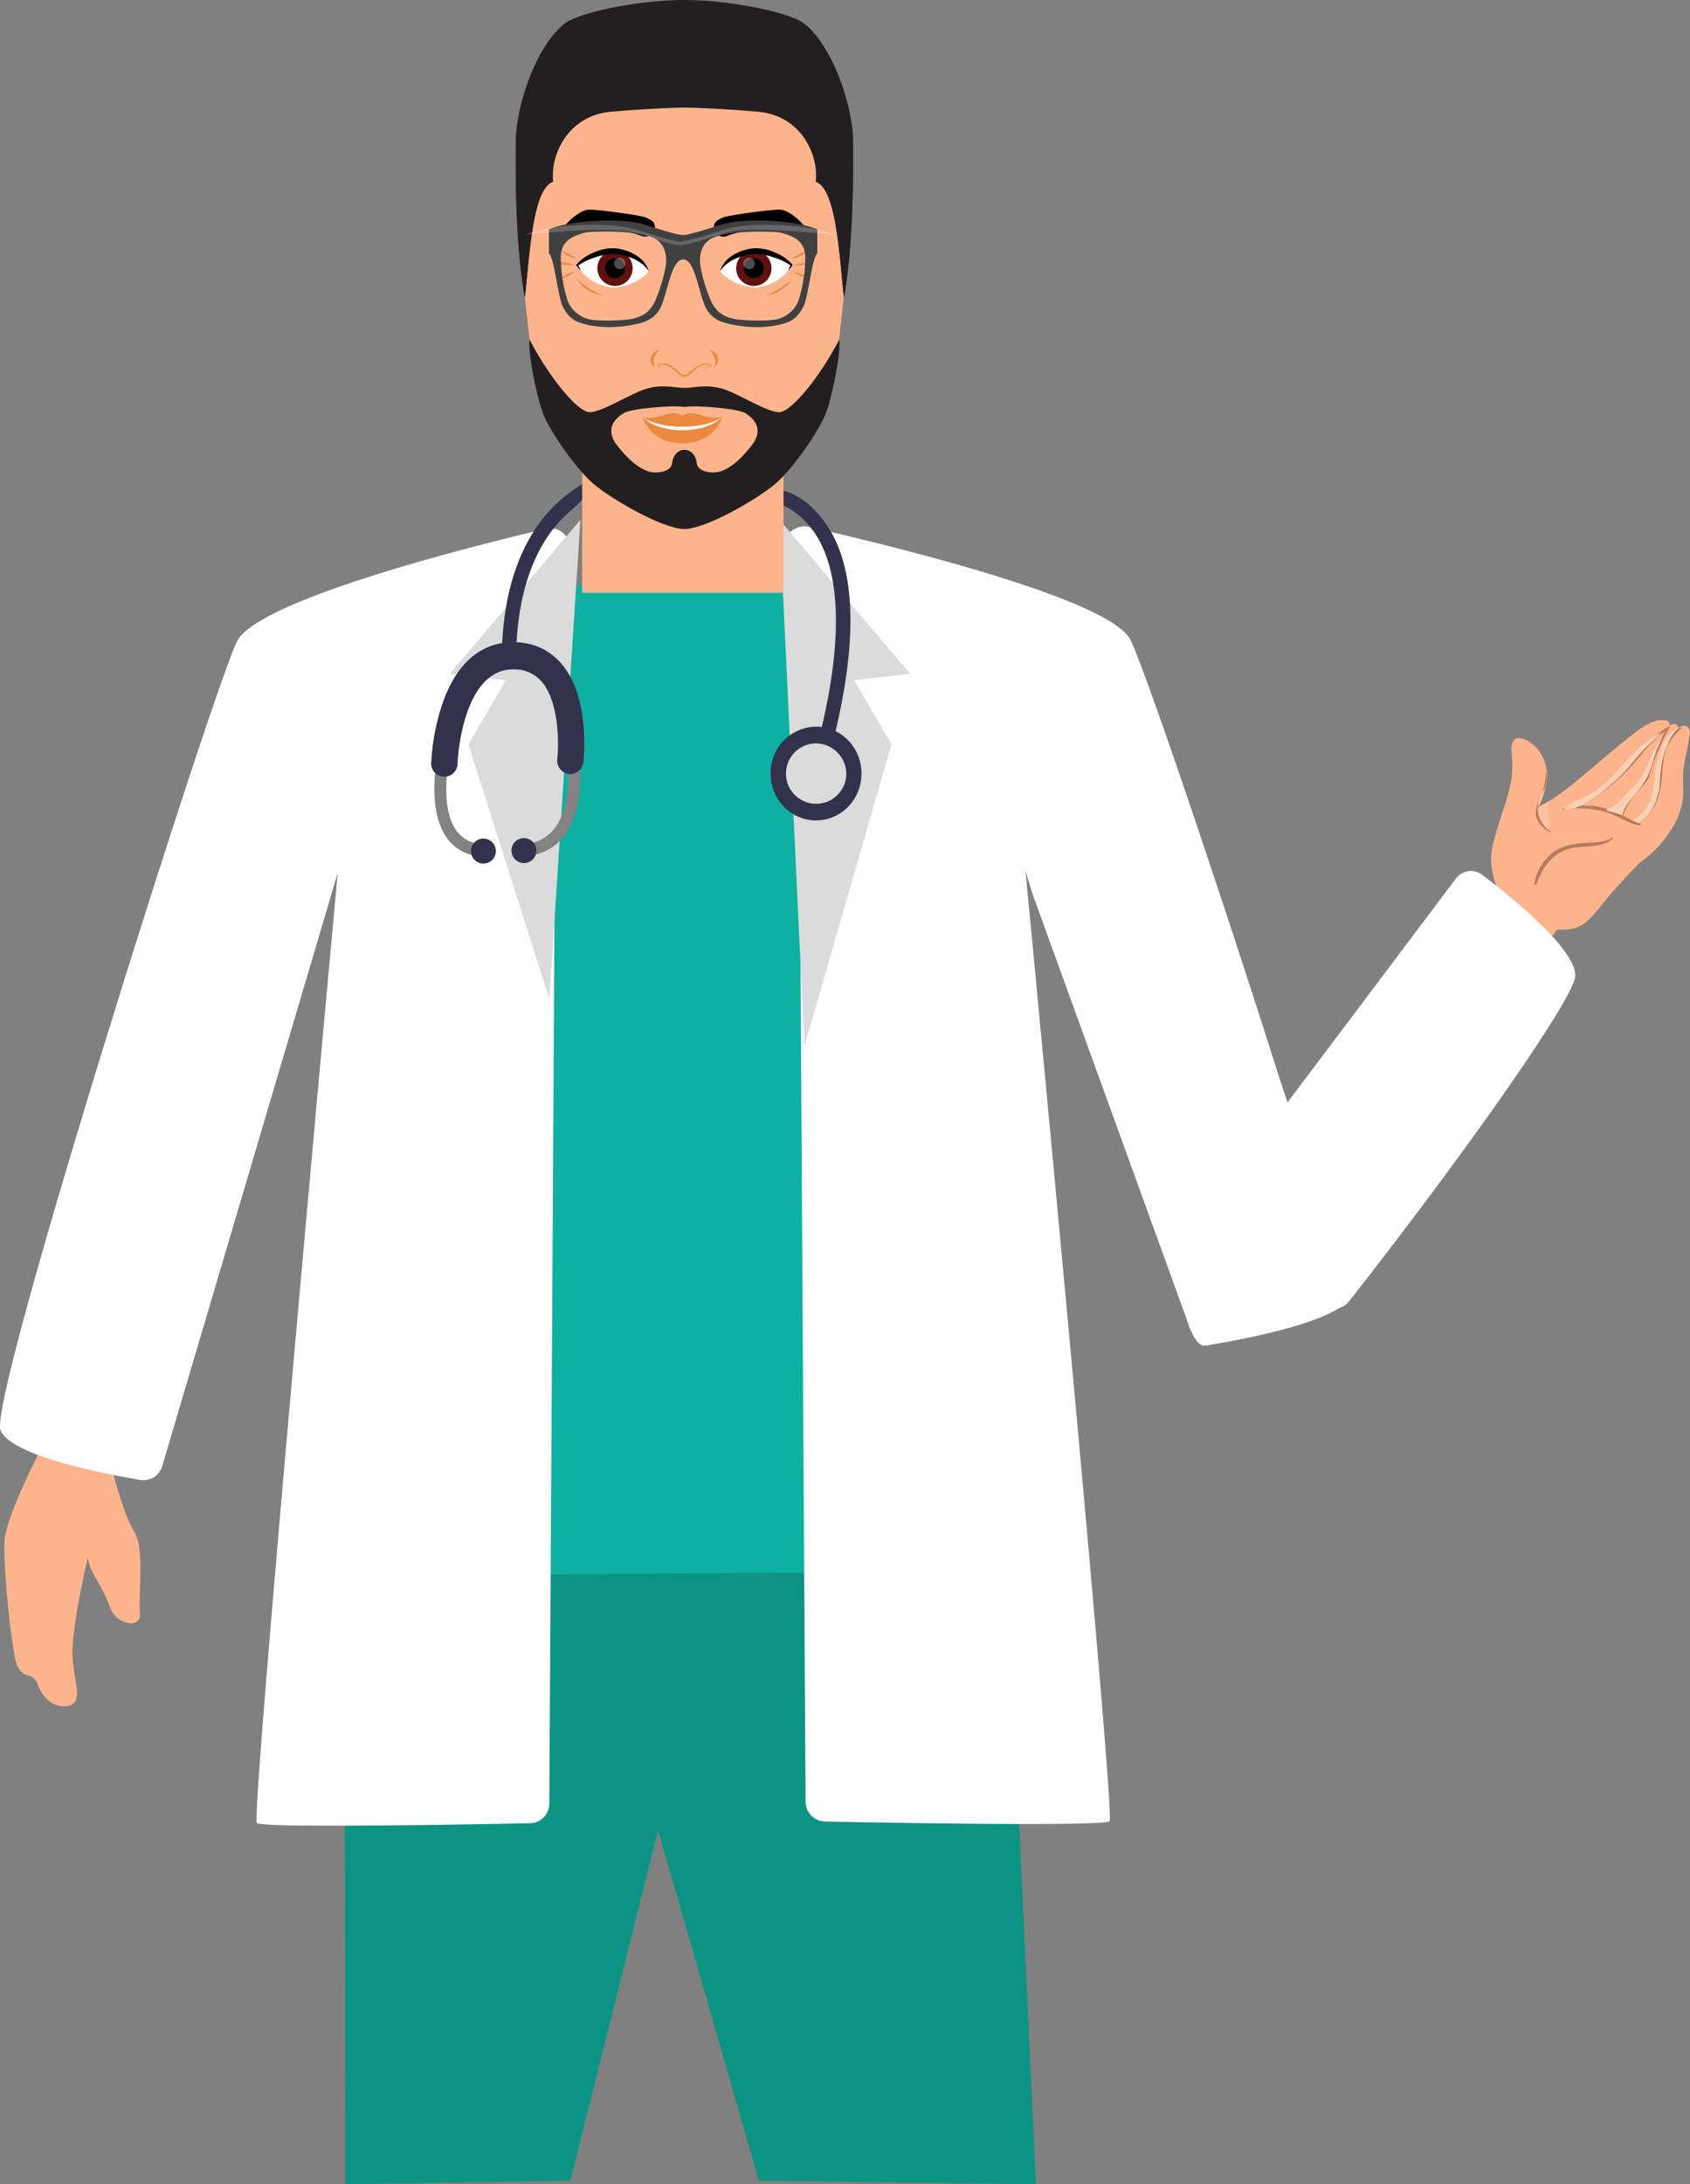 <svg xmlns="http://www.w3.org/2000/svg" viewBox="0 0 639 825.43">
  <rect x="0" y="0" width="639" height="825.43" fill="#808080" stroke="none"/>
  <style type="text/css">

    <![CDATA[

       .up{
    animation: up 0.2s;animation-iteration-count:infinite;animation-direction: alternate;

  }
  .down{
    animation: down 0.2s;animation-iteration-count:infinite;animation-direction: alternate;
    animation-delay: 2s;

}
  @keyframes up {
  from {transform: translate(0px, 0px);}
  to {transform: translate(0px, -2px);}
}
  @keyframes down {
  from {transform: translate(0px, 0px);}
  to {transform: translate(0px, 3px);}
}

      ]]>
  </style>
  <defs>
    <style>.cls-1{isolation:isolate;}.cls-2{fill:#fdb48c;}.cls-3{fill:#0eb0a2;}.cls-4{fill:#0d9383;}.cls-13,.cls-15,.cls-5{fill:#fff;}.cls-6{fill:#dbdbdb;}.cls-7{fill:#32324c;}.cls-8{fill:#828282;}.cls-15,.cls-9{opacity:0.2;}.cls-10{fill:#231f20;}.cls-11{fill:#ec8940;}.cls-12{fill:#60100e;}.cls-13{opacity:0.3;}.cls-14{fill:#404040;}.cls-16{fill:#b77b5c;}.cls-17,.cls-18{fill:#fbd1b5;mix-blend-mode:multiply;}.cls-18{opacity:0.5;}</style>
  </defs>
  <title>Asset 40</title>
  <g class="cls-1">
    <g id="Layer_2" data-name="Layer 2">
      <g id="Layer_1-2" data-name="Layer 1">
        <path class="cls-2" d="M1.73,582.19c-.44,6.21.94,23.53,2.53,35.47C5,622.94,5.67,627.2,6.33,629a1.59,1.59,0,0,1,.07.2,6.65,6.65,0,0,0,4.12,4,8.08,8.08,0,0,0,1.1.31,6.46,6.46,0,0,1,2.47,2.33c1.44,5.58,6.49,10,11.79,8.78,5.95-1.4,1.91-9.19,1.52-19.38-.37-9.81,5.39-34.88,5.79-36.66l0-.1A18.54,18.54,0,0,0,35.44,595c1.67,3.18,3.92,6.18,5.9,11.76,1.71,4.85,5.06,6.34,7.77,6.66,2.1.26,3.91-1.11,3.78-3-.62-8.6,1.8-25.12-2-31.31-4.24-6.93-8-22-8-22l2.66-12.71L17.71,539,14,550.58S2.36,573.16,1.73,582.19Z" />
        <path class="cls-3" d="M299.53,222.74c0,.08.53,7.51.6,7.59.33.45.68.87,1,1.3a32.43,32.43,0,0,0,9.1,7.49,20.83,20.83,0,0,0,1.88,1l63.61,30.11c.18.1.35.19.5.29l.08.09,1.1,6,9,294.08a10,10,0,0,1-5-6.57L343.66,391.29l10.75,228.26c.3,2,.59,4.06.89,6.2l-43.13-.61-26-.38-61.82-.87-22.89-.31-48.3-.69.11-.56.09-.33L163,391.29l-33.78-114.7,1.12-6,.06-.09.51-.29,62.76-29.7a32.63,32.63,0,0,0,13.77-12.32,33.49,33.49,0,0,0,3.41-7.24Z" />
        <polygon class="cls-4" points="130.21 595.45 130.59 825.43 215.68 824.08 248.83 691.69 286.91 824.08 391.69 825.43 380.94 593.79 130.21 595.45" />
        <path class="cls-5" d="M89.53,242.52C80.14,261.91-4.51,528.3.19,540.44,3.89,550,38.4,556.78,53,559.26a7.41,7.41,0,0,0,8.34-5.21l63.76-215.42.29-1,2.31-7.79s-1,11.17-2.72,29.59c-4.41,48.17-13.28,145.84-19.87,222.38h0v.08c-5.11,59.42-8.83,106.1-8,107,.64.66,9.36,1,21.65,1,25.21.19,65.39-.56,81.68-.89a7.41,7.41,0,0,0,7.26-7.37l2.31-396.43a7.52,7.52,0,0,0-.54-2.82l-10.13-25.1a7.4,7.4,0,0,1-.07-5.36L215,209.62a7.4,7.4,0,0,0-8.64-9.8C174.63,207.33,97,227.12,89.53,242.52Z" />
        <path class="cls-5" d="M511.57,488.49l-.07-.25c-6.7-23.06-19.55-55.13-28.69-83.84-2.75-8.68-5.55-17.41-8.36-26.08-21.12-65.3-42.49-127.48-47-136.48a10.73,10.73,0,0,0-2.16-2.82C410.15,224.11,337,206.21,306,199.14c-6-1.37-11.13,4.24-9,9.8l16.36,42.33a7.15,7.15,0,0,1-.08,5.36l-10.52,25.09a7,7,0,0,0-.56,2.82l1.64,271.12.1,17.11L304.6,681a7.56,7.56,0,0,0,7.54,7.37c16.94.33,58.69,1.08,84.88.89,12.77-.08,21.83-.38,22.5-1,.87-.87-3-47.54-8.29-107v-.08c-.05-.51-.09-1-.14-1.52-6.82-76.32-15.95-173-20.5-220.86-.89-9.24-1.6-16.66-2.09-21.76s-.74-7.84-.74-7.84l1.66,5.4.74,2.4.3,1,57.8,159.34c1.15,3.53,3.78,11.79,7.57,11.17,15.13-2.47,51.15-9.29,55-18.84.07-.18.17-.23.28-.21s.08-.16.12-.25a3.26,3.26,0,0,1,.27-.48C511.52,488.61,511.55,488.55,511.57,488.49Z" />
        <polygon class="cls-6" points="219.47 196.42 170.07 254.64 191.24 257.06 177.13 281.32 207.73 377.56 219.47 196.42" />
        <polygon class="cls-6" points="294.74 196.42 344.14 254.64 322.97 257.06 337.08 281.32 304.15 395.34 294.74 196.42" />
        <path class="cls-7" d="M224.21,181.05a43.41,43.41,0,0,0-10.57,6.51c-10.87,8.67-23.84,26.47-23.93,62.05h5.42c.07-26.22,7.54-46.08,21.6-57.45,2-1.61,2.73-3.14,4.67-4.25C222.17,185.39,223.25,183.51,224.21,181.05Z" />
        <path class="cls-8" d="M183.28,323.82h-.12c-6.29-.27-11.12-2.76-14.36-7.41-9-12.9-2-38.06-1.7-39.13a2.25,2.25,0,0,1,2.8-1.58,2.34,2.34,0,0,1,1.54,2.89c-.07.24-6.67,24.05,1,35.11,2.42,3.47,6,5.25,10.87,5.46a2.33,2.33,0,0,1-.07,4.66Z" />
        <path class="cls-8" d="M198,323.65a2.33,2.33,0,0,1-.16-4.66c5.28-.34,9.22-2.37,12.06-6.2,8-10.87,3.89-32.2,3.85-32.42a2.33,2.33,0,0,1,1.75-2.75,2.27,2.27,0,0,1,2.68,1.81c.19,1,4.61,23.61-4.68,36.18-3.63,4.9-8.8,7.6-15.38,8Z" />
        <path class="cls-7" d="M215.72,292.48a4.73,4.73,0,0,1-.65,0,5.1,5.1,0,0,1-4.36-5.69c.61-5.42.76-21.22-5.74-29a13.33,13.33,0,0,0-10.3-4.82c-20-.78-21.65,34.84-21.67,35.2a5,5,0,1,1-9.93-.42,83.53,83.53,0,0,1,4.25-21.95c6.89-19.69,18.88-23.41,27.72-23.08a23,23,0,0,1,17.5,8.41C223.2,263.9,220.7,287,220.59,288A5,5,0,0,1,215.72,292.48Z" />
        <path class="cls-7" d="M187.5,321.7a4.72,4.72,0,1,1-4.78-4.81A4.8,4.8,0,0,1,187.5,321.7Z" />
        <path class="cls-7" d="M202.83,321.52a4.72,4.72,0,1,1-4.77-4.81A4.8,4.8,0,0,1,202.83,321.52Z" />
        <path class="cls-7" d="M315.73,277.2l-5.27-1.34c10.47-43.72,4.35-64.77-2.63-74.74S293.06,190,292.69,190l2.06-4.7c.47,0,8.87.44,17.36,12.42C323.35,213.53,324.57,240.29,315.73,277.2Z" />
        <path class="cls-7" d="M325.74,292.12c.1,9.79-7.5,17.81-17,17.92s-17.26-7.74-17.37-17.52a17.47,17.47,0,0,1,17-17.92C317.85,274.49,325.63,282.34,325.74,292.12Z" />
        <path class="cls-6" d="M320,292.56a11.41,11.41,0,1,1-11.54-11.63A11.6,11.6,0,0,1,320,292.56Z" />
        <rect class="cls-2" x="220.14" y="143.53" width="76.11" height="80.49" />
        <path class="cls-9" d="M298.53,177c-13,12.82-29.72,20.39-39.75,20.39S232,189.77,219,177c1.64-10.26,2.29-20.95,1.57-25.92H297C296.24,156,296.89,166.69,298.53,177Z" />
        <path class="cls-2" d="M316.84,41c-10.68-18.21-41.65-30.34-58-30.34S211.41,22.78,200.72,41s-3.07,59.19,0,92.59,40.64,56.14,58.07,56.14,55-22.74,58-56.14S327.53,59.2,316.84,41Z" />
        <path class="cls-10" d="M322.58,53.81c0,1.74,0,3.64,0,5.69,0,14.19-.39,35.21-3.45,52.93-1.83-16.62-2.91-41.1-10.71-43.8,1.19-9.92-5.36-24.95-21.78-26.39s-27.82-1.59-27.82-1.59-11.46.15-27.83,1.59S208,58.71,209.17,68.63h0a5.41,5.41,0,0,0-2,1.29c-6,5.93-7,27.46-8.68,42.51a.12.12,0,0,0,0-.11l-.12-.57C195.47,95,195,75.43,195,61.51c0-.68,0-1.36,0-2V53.81c0-13.7,7.78-36.66,18.57-44.95C219,4.67,241.55,0,258.78,0S298.58,4.67,304,8.86C314.77,17.15,322.58,40.11,322.58,53.81Z" />
        <path class="cls-11" d="M252.26,139.83l-1.82-.59c-.3-.11-.6-.22-.89-.36s-.66-.18-.77-.76a2,2,0,0,1,1.91-.76,8.32,8.32,0,0,1,1.92.34,9,9,0,0,1,3.23,2.16c.91.78,2,1.79,2.91,1.88,1.09-.1,2-1.1,3-1.88A9.13,9.13,0,0,1,265,137.7a8.21,8.21,0,0,1,1.93-.34,2.11,2.11,0,0,1,1.89.72c0,.43-.21.43-.33.56a2.61,2.61,0,0,1-.43.24c-.3.14-.59.25-.89.36l-1.81.59,1.74-.75c.28-.13.57-.27.84-.43a2.68,2.68,0,0,0,.56-.43,1.87,1.87,0,0,0-1.55-.42,7.91,7.91,0,0,0-1.8.41,9.59,9.59,0,0,0-3,2.12c-1,.79-1.82,1.89-3.32,2.1a3.44,3.44,0,0,1-2-.84c-.52-.4-1-.83-1.46-1.26a9.67,9.67,0,0,0-3-2.12,7.6,7.6,0,0,0-1.79-.41,2,2,0,0,0-1.55.38c0,.07.32.34.56.48s.55.29.84.42Z" />
        <path class="cls-11" d="M268.24,132.21a4.39,4.39,0,0,1,3.16,2.7,3.19,3.19,0,0,1-.07,2.24,3.71,3.71,0,0,1-1.32,1.64,5.55,5.55,0,0,0,.28-3.52A10.64,10.64,0,0,0,268.24,132.21Z" />
        <path class="cls-11" d="M249.34,132.21a11.12,11.12,0,0,0-2.06,3.06,5.63,5.63,0,0,0,.29,3.52,3.64,3.64,0,0,1-1.32-1.64,3.25,3.25,0,0,1-.08-2.24A4.42,4.42,0,0,1,249.34,132.21Z" />
        <path class="cls-10" d="M317.36,128.25c-7.65,14.76-17.92,26.84-22.31,27.47s-16.44-7.45-22.53-9-10.19-.13-13.73-.13-7.66-1.42-13.75.13-18.13,9.63-22.53,9S207.85,143,200.2,128.25c-.56,5.78,2.62,20.67,4.74,27,2.4,7.1,12.76,21.83,19.32,27.48s26,17.07,34.53,17.2c8.48-.13,28-11.62,34.5-17.2s16.92-20.38,19.33-27.48C314.74,148.92,317.94,134,317.36,128.25Zm-33.22,40.19c-4.84,6.15-8.37,8.46-11.49,9.62s-8.92.26-9.19-2.95-2.41-5.14-4.67-5.14-4.4,1.93-4.68,5.14-6.1,4.11-9.21,2.95-6.65-3.47-11.48-9.62c-5.23-6.68-.29-10.66,2.41-12.33s18.14-3.08,23-2.32c4.82-.76,20.25.65,22.94,2.32S289.37,161.76,284.14,168.44Z" />
        <path class="cls-5" d="M272.2,102.5c2.93-6.19,11-7.65,13.93-7.65,4.05,0,10.82,2.73,13.2,5.28-2.82,5.44-8.52,7.83-12.38,8.39S276.06,107.06,272.2,102.5Z" />
        <path class="cls-12" d="M291.7,101.34A6.67,6.67,0,1,1,285,94.71,6.65,6.65,0,0,1,291.7,101.34Z" />
        <path d="M288.79,101.34A3.75,3.75,0,1,1,285,97.6,3.75,3.75,0,0,1,288.79,101.34Z" />
        <path class="cls-13" d="M285.38,99.55a2.15,2.15,0,1,1-2.14-2.12A2.14,2.14,0,0,1,285.38,99.55Z" />
        <path d="M272.2,102.5a11.16,11.16,0,0,1,5-6.1,17.8,17.8,0,0,1,7.71-2.56,16.71,16.71,0,0,1,8,1.55,17.19,17.19,0,0,1,6.61,4.51l.17.22-.12.16a12.13,12.13,0,0,1-1.65,2c.38-.76.73-1.51,1.06-2.28l.05.4a22.53,22.53,0,0,0-6.79-3.21A19,19,0,0,0,285.13,96a23.21,23.21,0,0,0-7.15,1.8A14,14,0,0,0,272.2,102.5Z" />
        <path class="cls-5" d="M245.36,102.5c-2.93-6.19-11-7.65-13.93-7.65-4,0-10.82,2.73-13.19,5.28,2.8,5.44,8.51,7.83,12.37,8.39S241.51,107.06,245.36,102.5Z" />
        <path class="cls-12" d="M225.87,101.34a6.67,6.67,0,1,0,6.66-6.63A6.64,6.64,0,0,0,225.87,101.34Z" />
        <path d="M228.77,101.34a3.76,3.76,0,1,0,3.76-3.74A3.75,3.75,0,0,0,228.77,101.34Z" />
        <path class="cls-13" d="M232.19,99.55a2.14,2.14,0,1,0,2.13-2.12A2.12,2.12,0,0,0,232.19,99.55Z" />
        <path d="M245.36,102.5a11.1,11.1,0,0,0-5-6.1,17.8,17.8,0,0,0-7.72-2.56,16.71,16.71,0,0,0-8,1.55A17.16,17.16,0,0,0,218,99.9l-.18.22.12.16a12.13,12.13,0,0,0,1.65,2c-.37-.76-.73-1.51-1-2.28l-.05.4a22.31,22.31,0,0,1,6.79-3.21A18.88,18.88,0,0,1,232.44,96a23.09,23.09,0,0,1,7.13,1.8A13.85,13.85,0,0,1,245.36,102.5Z" />
        <path d="M270.27,87.51c-1.09-3.4.68-4.18,3.05-5.29,1.78-.85,17.58-3,21.41-3s9.38,5.41,10.71,8.31c-2.56.16-6.08-1.89-9.92-2.27S278,87.88,275.3,89A3.76,3.76,0,0,1,270.27,87.51Z" />
        <path d="M247.28,87.51c1.1-3.4-.67-4.18-3-5.29-1.78-.85-17.58-3-21.41-3s-9.38,5.41-10.71,8.31c2.56.16,6.09-1.89,9.92-2.27s17.57,2.64,20.22,3.78S247,88.53,247.28,87.51Z" />
        <path class="cls-11" d="M289.61,111.72c3.57-1.68,7-3.42,9.73-6.24a11.43,11.43,0,0,1-4.17,4.2A15.87,15.87,0,0,1,289.61,111.72Z" />
        <path class="cls-11" d="M299.39,97.6c1-.54,1.92-.9,2.83-1.46a21.93,21.93,0,0,1,2.87-1.43A7.36,7.36,0,0,1,299.39,97.6Z" />
        <path class="cls-11" d="M300.18,100.13a31.65,31.65,0,0,1,4-.91,40.63,40.63,0,0,0,4-.74,8.76,8.76,0,0,1-3.88,1.49A16,16,0,0,1,300.18,100.13Z" />
        <path class="cls-11" d="M300.18,102.5a25.39,25.39,0,0,1,2.95,1.14,11.8,11.8,0,0,1,1.38.8,4.94,4.94,0,0,1,1.17,1.11c-1-.4-1.91-.8-2.88-1.22A8.44,8.44,0,0,1,300.18,102.5Z" />
        <path class="cls-11" d="M228,111.72a15.82,15.82,0,0,1-5.55-2,11.35,11.35,0,0,1-4.17-4.2C221,108.3,224.38,110,228,111.72Z" />
        <path class="cls-11" d="M218.17,97.6a7.36,7.36,0,0,1-5.7-2.89,21.33,21.33,0,0,1,2.87,1.43C216.25,96.7,217.18,97.06,218.17,97.6Z" />
        <path class="cls-11" d="M217.38,100.13a16,16,0,0,1-4.15-.16,8.67,8.67,0,0,1-3.87-1.49,39.76,39.76,0,0,0,4,.74A32.55,32.55,0,0,1,217.38,100.13Z" />
        <path class="cls-11" d="M217.38,102.5a8.32,8.32,0,0,1-2.62,1.83c-1,.42-1.88.82-2.89,1.22a5.19,5.19,0,0,1,1.18-1.11,12.68,12.68,0,0,1,1.38-.8A25.39,25.39,0,0,1,217.38,102.5Z" />
        <path class="cls-10" d="M322.54,59.5c0,14.19-.39,35.21-3.45,52.93-1.83-16.62-2.91-41.1-10.71-43.8A39.45,39.45,0,0,1,322.54,59.5Z" />
        <path class="cls-10" d="M209.13,68.63a5.41,5.41,0,0,0-2,1.29c-6,5.82-7,27.3-8.72,42.4l-.12-.57C195.47,95,195,75.43,195,61.51v-2h0A39.49,39.49,0,0,1,209.13,68.63Z" />
        <path class="cls-14" d="M273.8,84.58c-2.68.7-12.69,4.23-15.53,4.23s-12.86-3.53-15.52-4.23c-8.56-2.21-27.3-1.4-35.19,2.11v9.16c1.73.8,3.28,14.58,4.81,18.9,1,2.91,3.48,6,6.35,7,7.64,2.76,16.3,2,22.4.61,3.42-.81,6-2.1,8-5,3.17-4.78,4.32-19.31,9.18-19.31s6,14.53,9.18,19.31c1.95,2.93,4.56,4.22,8,5,6.08,1.44,14.74,2.15,22.4-.61,2.85-1,5.3-4.13,6.34-7,1.54-4.32,3.07-18.1,4.8-18.9V86.69C301.11,83.18,282.35,82.37,273.8,84.58Zm-22,15.39A58.7,58.7,0,0,1,248,113.05c-2.4,5.83-6.25,6.84-9.42,7.54-1.9.42-12.11,1-16.15,0a11.82,11.82,0,0,1-7.78-6.84,55.34,55.34,0,0,1-2.6-16.6c.09-6.53,5-8.07,9.22-9.25,1.63-.45,18.18-1.1,25.39,1.81C252.11,91.91,252.06,97.85,251.79,100Zm50.08,13.78a11.84,11.84,0,0,1-7.79,6.84c-4,1-14.24.42-16.15,0-3.17-.7-7-1.71-9.41-7.54A57.4,57.4,0,0,1,264.77,100c-.3-2.12-.32-8.06,5.1-10.26,7.2-2.91,23.75-2.26,25.37-1.81,4.21,1.18,9.13,2.72,9.22,9.25A55.08,55.08,0,0,1,301.87,113.75Z" />
        <path class="cls-15" d="M275.19,86.37c-3.11.8-14.72,4.9-18,4.9s-14.92-4.1-18-4.9c-9.93-2.57-31.67-1.64-40.82,2.46,0,0,30.89-3.63,40.82-1.06,3.09.81,14.73,4.9,18,4.9s14.91-4.09,18-4.9C285.11,85.2,316,88.83,316,88.83,306.87,84.73,285.11,83.8,275.19,86.37Z" />
        <path class="cls-2" d="M637.92,274.87c-1.14-.75-2.23-.21-3.17.56A2.85,2.85,0,0,0,633.6,274c-1.19-.7-2.76,1.13-3.55,2,1.19-1.71,1.63-3.28-.52-3.57-4.94-.69-10.35,4-13.81,6.76-6.43,5.1-12.64,10.51-19,15.75a100.66,100.66,0,0,1-9.53,7.14,40.27,40.27,0,0,1-6.05,3.19c3-5.83,4.85-12.31,2.18-18.4a13.55,13.55,0,0,0-6.19-6.9c-1.35-.72-4-1.38-4.86.42a7.31,7.31,0,0,0-.44,3.91,45.84,45.84,0,0,1-.06,10.14c-.89,5.51-3.06,11-4.6,16.35-1.51,5.16-3.55,10.27-3,15.75a32.75,32.75,0,0,0,1.72,7.6c-.54.93-1.08,1.86-1.64,2.76-.34.57-.73,1.13-1.12,1.69,2.08,8.11,9.47,14.74,17.25,19a24.54,24.54,0,0,0,3.94.94c.24-.61.49-1.24.74-1.84a16,16,0,0,1,3.65-5.72,23.55,23.55,0,0,0,4.91-.16c5.74-.84,9.07-5.85,12.47-10,4.24-5.21,8.88-10.13,13.56-15a41.51,41.51,0,0,0,12-12.7,29.73,29.73,0,0,0,4-9.54c.78-3.75.11-7.73.42-11.52.33-4.17,1.5-8.22,2.13-12.34C638.47,278.54,639.28,275.74,637.92,274.87Z" />
        <path class="cls-2" d="M584.55,358.86l-.25,0a22.28,22.28,0,0,1-4-.95c-9.28-5-15.62-12-17.48-19.18l0-.14.08-.11c.44-.62.79-1.14,1.12-1.68.51-.84,1-1.68,1.5-2.54l.06-.09a32.52,32.52,0,0,1-1.69-7.53c-.46-4.63.9-9,2.21-13.27.27-.87.54-1.73.79-2.61.48-1.62,1-3.28,1.53-4.89a78,78,0,0,0,3.07-11.41,40.52,40.52,0,0,0,.11-9.21l-.05-1.08a7.11,7.11,0,0,1,.46-3.85,2.56,2.56,0,0,1,2.71-1.33,6.93,6.93,0,0,1,2.59.76,13.92,13.92,0,0,1,6.33,7.07c2.22,5,1.64,10.9-1.78,17.88a42.16,42.16,0,0,0,5.19-2.82,104,104,0,0,0,9.51-7.12l6.36-5.35c4.08-3.45,8.32-7,12.59-10.41l.76-.61c3.58-2.88,8.54-6.86,13.29-6.22a1.92,1.92,0,0,1,1.66,1,1.83,1.83,0,0,1,0,1.19,2.23,2.23,0,0,1,2.48-.6,3,3,0,0,1,1.11,1.22,3.18,3.18,0,0,1,2.07-.73,2.45,2.45,0,0,1,1.16.4c1.31.86.89,3.08.6,4.56,0,.22-.08.43-.11.61-.24,1.61-.58,3.23-.9,4.81a64.42,64.42,0,0,0-1.23,7.5,43.88,43.88,0,0,0,0,4.59,30.82,30.82,0,0,1-.39,7A29.87,29.87,0,0,1,632,313.3a42.21,42.21,0,0,1-12.1,12.8c-5.19,5.36-9.49,10-13.49,14.89-.39.46-.77,1-1.16,1.44-3.09,3.89-6.29,7.91-11.51,8.68a23.23,23.23,0,0,1-4.84.17,15.59,15.59,0,0,0-3.48,5.52c-.22.54-.44,1.09-.67,1.64Zm-21-20.18c1.84,7,8.06,13.74,17.07,18.63a25,25,0,0,0,3.57.86c.23-.54.45-1.08.66-1.61a16.19,16.19,0,0,1,3.72-5.82l.1-.11h.14a23.31,23.31,0,0,0,4.85-.14c5-.74,8.09-4.67,11.1-8.46.39-.5.78-1,1.17-1.45,4-4.95,8.33-9.57,13.57-15a41.19,41.19,0,0,0,12-12.66,28.91,28.91,0,0,0,4-9.42,30.06,30.06,0,0,0,.36-6.84,42.41,42.41,0,0,1,.07-4.65,58.12,58.12,0,0,1,1.23-7.58c.32-1.56.66-3.18.9-4.78a4.78,4.78,0,0,1,.11-.64c.23-1.23.62-3.27-.33-3.9s-1.67-.4-2.81.53l-.32.27-.16-.39a2.62,2.62,0,0,0-1-1.29c-1-.56-2.59,1.32-3.15,2l-.5-.38c1-1.42,1-2.13.88-2.48s-.55-.52-1.18-.61c-4.47-.62-9.31,3.27-12.83,6.09l-.76.6c-4.25,3.39-8.49,7-12.58,10.41-2.12,1.78-4.22,3.58-6.35,5.34a104,104,0,0,1-9.57,7.17,43.06,43.06,0,0,1-6.08,3.21l-.81.36.39-.78c3.7-7.15,4.4-13.06,2.17-18.14a13.12,13.12,0,0,0-6.06-6.76,6.17,6.17,0,0,0-2.33-.69,2,2,0,0,0-2.1,1,6.6,6.6,0,0,0-.4,3.54l.07,1.07a42.29,42.29,0,0,1-.13,9.34A79.23,79.23,0,0,1,569,306c-.52,1.62-1.06,3.28-1.53,4.88-.25.88-.51,1.74-.79,2.61-1.29,4.2-2.64,8.52-2.19,13a33.82,33.82,0,0,0,1.7,7.54l0,.12-.2.35c-.51.85-1,1.71-1.51,2.54C564.25,337.61,563.91,338.11,563.51,338.68Z" />
        <path class="cls-16" d="M609.65,316.51c-3,2-7.08,1.83-10.54,2.05a25.22,25.22,0,0,0-9.47,2.07c-4.89,2.35-8.72,8-9.49,13.27-.09.56.73.49.88.06,2.16-6.1,5.9-11.48,12.41-13.26,4.78-1.29,12.66,0,16.42-3.91C610,316.63,609.83,316.38,609.65,316.51Z" />
        <path class="cls-16" d="M635.48,274.91c-5.93,2.93-7.46,9.57-8.07,15.63-.37,3.82-.48,7.55-1.64,11.26s-3.68,6.6-6.44,9.16c-1.89-.8-3.71-1.73-5.55-2.64.83-3.6,3.42-6.83,5.78-9.55,1.41-1.61,3-3,3.84-5,1.23-3.09,1.88-6.29,3.28-9.36s2.58-6.33,4.54-9.16a.46.46,0,0,0,0-.14h0c.34-.26.21-.51-.12-.47h0a.73.73,0,0,0-.35.12c-6.22,3.28-10.19,8.92-14.71,14.08a78.71,78.71,0,0,1-8.63,8.2c-3.28,2.76-6.71,5.83-10.75,7.39a.11.11,0,0,0,0,.17,33.23,33.23,0,0,0-5.69,1c-.2.05-.2.41,0,.38a37.89,37.89,0,0,1,15.79.75c4.61,1.27,8.46,4.37,13.23,5.2.28.05.55-.41.22-.54s-.39-.17-.59-.25c5-3.33,7.48-8.28,8.37-14.15.6-3.89.52-7.8,1.35-11.65.94-4.23,3.27-7.23,6.41-10C636,275.08,635.71,274.79,635.48,274.91ZM607.1,305.54a27.77,27.77,0,0,0-10.07-1c2.81-.49,5.19-2.45,7.46-4.09a87.5,87.5,0,0,0,9.35-7.85,103.89,103.89,0,0,0,8.2-9.21,48.68,48.68,0,0,1,7.68-7.11c-1.37,2.05-2.19,4.68-3.21,6.78a57.92,57.92,0,0,0-3.47,9c-1,3.5-4.17,5.85-6.35,8.62a19.23,19.23,0,0,0-3.8,7.24A40.18,40.18,0,0,0,607.1,305.54Z" />
        <path class="cls-16" d="M586.61,314.42c-4-3-6.23-7-4.13-12,1.4-3.36,2.87-6.86,2.22-10.56,0-.13-.22-.08-.22,0a22.84,22.84,0,0,1-2.21,9.45,15.43,15.43,0,0,0-1.56,5.23c-.24,3.67,2.54,6.76,5.73,8.05C586.56,314.7,586.74,314.52,586.61,314.42Z" />
        <path class="cls-17" d="M634.29,275.45c-5.33,1.82-6.7,9.08-8.33,14.51-.15,1.82-.24,3.63-.46,5.44a23.71,23.71,0,0,1-3.07,10.05,12.93,12.93,0,0,1-5.31,4.49c.77.39,1.55.78,2.35,1.14,4.71-2.69,6.83-7.76,8-13.15.22-5.83.62-11.78,3.24-16.76A13,13,0,0,1,634.29,275.45Z" />
        <path class="cls-17" d="M624.8,288.63c.86-3,1.84-6.7,3.58-9.67-4.16,4.67-5.08,11.26-8.87,16.29-2,2.58-4.67,4.58-6.68,7.15-1.54,1.93-3.57,2.69-5.68,3.63,1.88,1,4.27,1.14,6.19,2l.26.12c0-.05,0-.09,0-.14,0-2.61,2.77-5.61,4.32-7.43C621.1,296.82,623.38,293.46,624.8,288.63Z" />
        <path class="cls-17" d="M584,298a17.6,17.6,0,0,0-2.67,7A32.35,32.35,0,0,0,584,298Z" />
        <path class="cls-18" d="M581.33,305.24a7.83,7.83,0,0,0,.89,4.33,14.76,14.76,0,0,0,2.24,3.37c2.39,2.34,1.19-3,1.18-3a13.23,13.23,0,0,1,.18-6.95A43.93,43.93,0,0,1,581.33,305.24Z" />
        <path class="cls-17" d="M591.22,305.94c1.59-.13,3.15-.38,4.7-.6a.84.84,0,0,1,.51-.44c4.46-1.42,8.47-4.79,12-7.81a69.1,69.1,0,0,0,9.36-9.53,64.4,64.4,0,0,1,9.64-9.74c.33-.35.68-.69,1-1-.77.37-1.53.76-2.29,1.17a39.79,39.79,0,0,0-10.2,8.53c-4.52,5-9.22,10.81-15.22,14a27,27,0,0,1-4.55,1.93A17.91,17.91,0,0,0,591.22,305.94Z" />
        <path class="cls-5" d="M595.63,368.88c-.33,7.61-36.82,60.69-85.42,122.75a7.07,7.07,0,0,1-9.81,1.52c-20.74-15-26.26-20.48-31-44.5-.46-2.36,1.45-10.83,2.86-12.71l78.14-103.82a7.06,7.06,0,0,1,10-1.54C571.81,339.21,596,358.87,595.63,368.88Z" />
        <path id="man-mouth-up" class="cls-5" d="M271.94,158.62c.21-.24.38-.45.51-.61-1.48.92-6,3.21-14.45,3.21s-13-2.29-14.45-3.21c.13.16.3.37.51.61,1.87,1.43,6.31,4,13.94,4S270.07,160.05,271.94,158.62Z" />
        <path class="cls-11" d="M272.45,158c.36-.23.55-.37.55-.37-4.67.88-7.68-1.06-10.53-1.41A6.86,6.86,0,0,0,258,157a6.86,6.86,0,0,0-4.47-.76c-2.85.35-5.86,2.29-10.53,1.41,0,0,.19.14.55.37,1.48.92,6,3.21,14.45,3.21S271,158.93,272.45,158Z" />
        <path id="man-mouth-down" class="cls-11" d="M271.94,158.62c-1.87,1.43-6.31,4-13.94,4s-12.07-2.6-13.94-4a8.84,8.84,0,0,1-1.06-.92s2.65,9.83,15,9.83,15-9.83,15-9.83A8.84,8.84,0,0,1,271.94,158.62Z" />
      </g>
    </g>
  </g>
</svg>